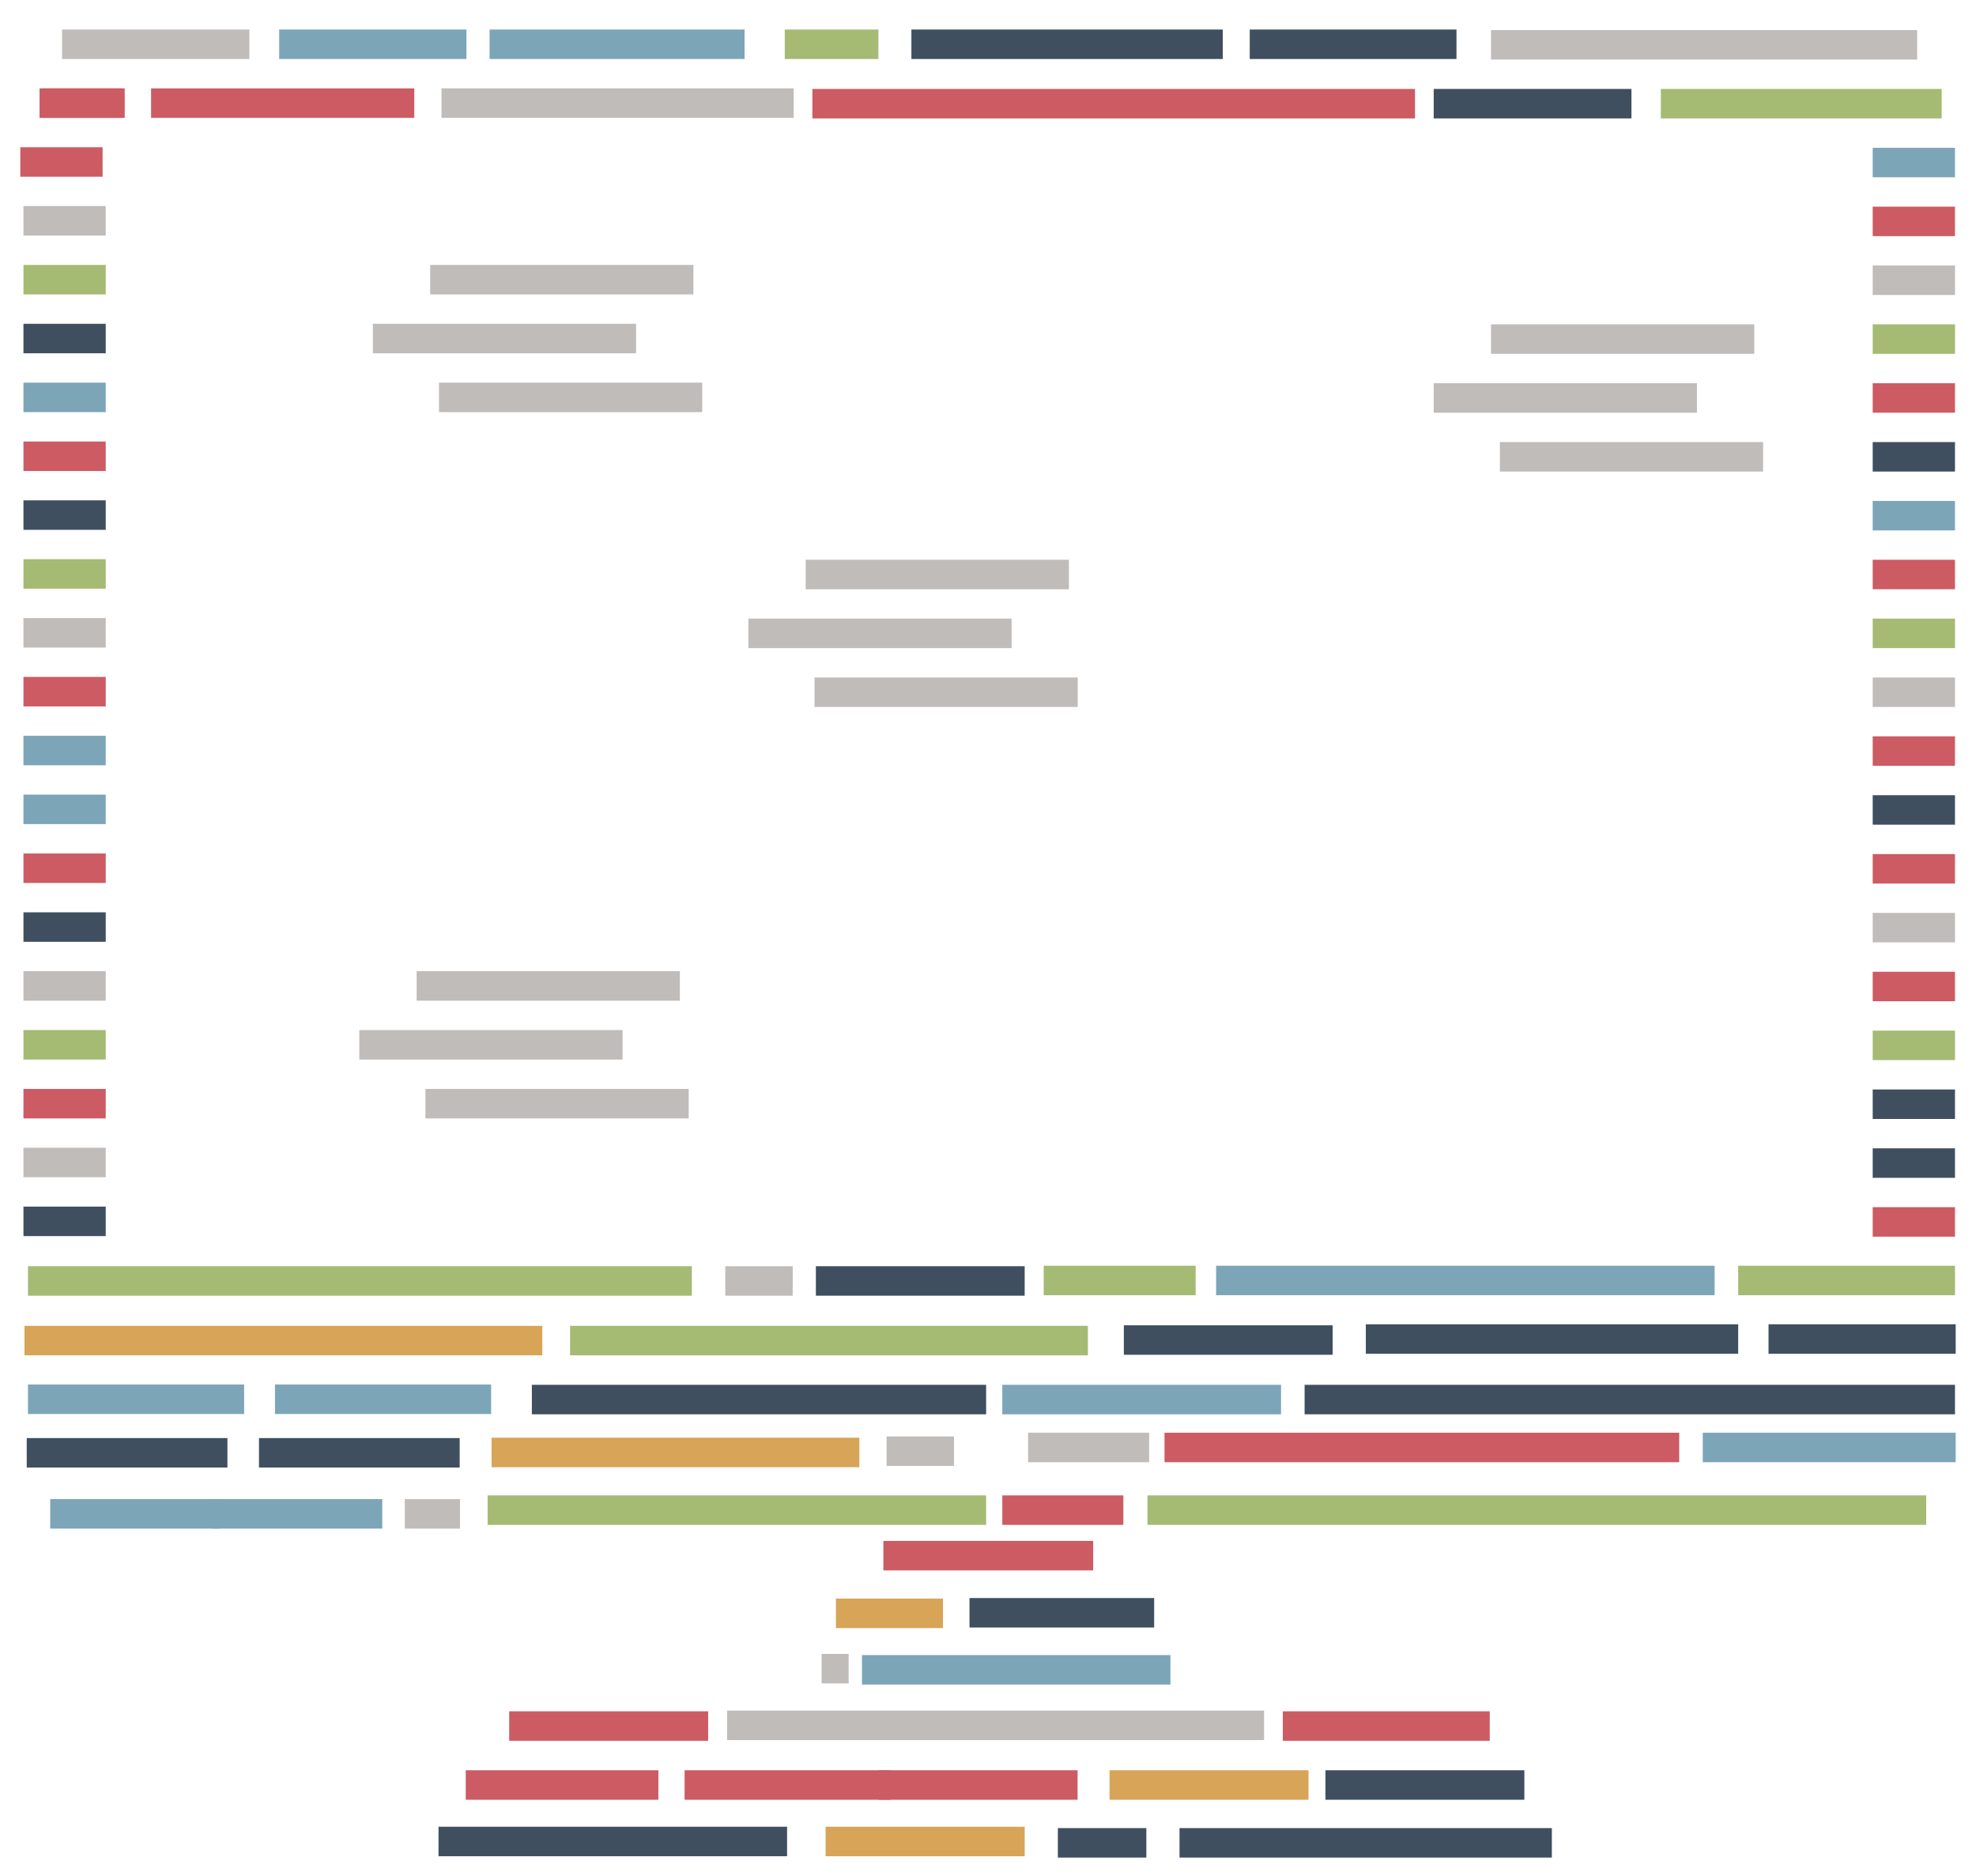 <svg id="Lag_1" data-name="Lag 1" xmlns="http://www.w3.org/2000/svg" viewBox="0 0 536 509"><defs><style>.cls-1{fill:#d7a458;}.cls-2{fill:#a5ba73;}.cls-3{fill:#bfbcba;}.cls-4{fill:#404f5f;}.cls-5{fill:#7ca5b8;}.cls-6{fill:#cc5b64;}</style></defs><rect class="cls-1" x="6.64" y="359.72" width="140.46" height="8"/><rect class="cls-2" x="7.59" y="343.54" width="180.08" height="8"/><rect class="cls-2" x="154.64" y="359.72" width="140.46" height="8"/><rect class="cls-3" x="197.23" y="464.11" width="145.66" height="8"/><rect class="cls-4" x="7.25" y="390.17" width="54.44" height="8"/><rect class="cls-4" x="70.25" y="390.17" width="54.44" height="8"/><rect class="cls-3" x="222.87" y="448.73" width="7.33" height="8"/><rect class="cls-3" x="240.49" y="389.73" width="18.29" height="8"/><rect class="cls-3" x="196.74" y="343.54" width="18.29" height="8"/><rect class="cls-3" x="109.8" y="406.73" width="14.98" height="8"/><rect class="cls-4" x="144.27" y="375.72" width="123.22" height="8"/><rect class="cls-2" x="132.27" y="405.72" width="135.22" height="8"/><rect class="cls-5" x="329.88" y="343.41" width="135.22" height="8"/><rect class="cls-2" x="471.49" y="343.41" width="58.81" height="8"/><rect class="cls-2" x="283.11" y="343.41" width="41.22" height="8"/><rect class="cls-2" x="311.26" y="405.72" width="211.23" height="8"/><rect class="cls-6" x="239.62" y="418.07" width="56.91" height="8"/><rect class="cls-4" x="262.98" y="433.57" width="50.09" height="8"/><rect class="cls-4" x="304.85" y="359.57" width="56.64" height="8"/><rect class="cls-4" x="221.31" y="343.54" width="56.64" height="8"/><rect class="cls-5" x="233.82" y="449.05" width="83.67" height="8"/><rect class="cls-1" x="226.75" y="433.72" width="29.03" height="8"/><rect class="cls-6" x="271.88" y="405.72" width="32.83" height="8"/><rect class="cls-3" x="278.88" y="388.72" width="32.83" height="8"/><rect class="cls-5" x="271.88" y="375.72" width="75.61" height="8"/><rect class="cls-6" x="315.88" y="388.72" width="139.61" height="8"/><rect class="cls-5" x="461.88" y="388.72" width="68.61" height="8"/><rect class="cls-6" x="507.98" y="327.52" width="22.32" height="8"/><rect class="cls-4" x="507.98" y="311.56" width="22.32" height="8"/><rect class="cls-4" x="507.98" y="295.59" width="22.32" height="8"/><rect class="cls-2" x="507.98" y="279.62" width="22.32" height="8"/><rect class="cls-6" x="507.98" y="263.65" width="22.32" height="8"/><rect class="cls-3" x="507.98" y="247.68" width="22.32" height="8"/><rect class="cls-6" x="507.98" y="231.72" width="22.32" height="8"/><rect class="cls-4" x="507.98" y="215.75" width="22.32" height="8"/><rect class="cls-6" x="507.98" y="199.78" width="22.32" height="8"/><rect class="cls-3" x="507.98" y="183.81" width="22.32" height="8"/><rect class="cls-2" x="507.98" y="167.84" width="22.32" height="8"/><rect class="cls-6" x="507.98" y="151.87" width="22.32" height="8"/><rect class="cls-5" x="507.98" y="135.91" width="22.32" height="8"/><rect class="cls-4" x="507.98" y="119.94" width="22.32" height="8"/><rect class="cls-6" x="507.98" y="103.97" width="22.32" height="8"/><rect class="cls-2" x="507.98" y="88" width="22.32" height="8"/><rect class="cls-3" x="507.98" y="72.03" width="22.32" height="8"/><rect class="cls-6" x="507.98" y="56.07" width="22.32" height="8"/><rect class="cls-5" x="507.98" y="40.1" width="22.32" height="8"/><rect class="cls-2" x="450.51" y="24.13" width="76.18" height="8"/><rect class="cls-4" x="388.9" y="24.13" width="53.64" height="8"/><rect class="cls-3" x="404.45" y="8.16" width="115.59" height="8"/><rect class="cls-4" x="6.36" y="327.37" width="22.32" height="8"/><rect class="cls-3" x="6.36" y="311.4" width="22.32" height="8"/><rect class="cls-6" x="6.36" y="295.44" width="22.32" height="8"/><rect class="cls-2" x="6.36" y="279.47" width="22.32" height="8"/><rect class="cls-3" x="6.36" y="263.5" width="22.32" height="8"/><rect class="cls-4" x="6.36" y="247.53" width="22.32" height="8"/><rect class="cls-6" x="6.36" y="231.56" width="22.32" height="8"/><rect class="cls-5" x="6.36" y="215.59" width="22.32" height="8"/><rect class="cls-5" x="6.36" y="199.63" width="22.32" height="8"/><rect class="cls-6" x="6.36" y="183.66" width="22.32" height="8"/><rect class="cls-3" x="6.36" y="167.69" width="22.32" height="8"/><rect class="cls-2" x="6.36" y="151.72" width="22.32" height="8"/><rect class="cls-4" x="6.36" y="135.75" width="22.32" height="8"/><rect class="cls-6" x="6.36" y="119.79" width="22.32" height="8"/><rect class="cls-5" x="6.36" y="103.82" width="22.32" height="8"/><rect class="cls-4" x="6.36" y="87.85" width="22.32" height="8"/><rect class="cls-2" x="6.36" y="71.88" width="22.32" height="8"/><rect class="cls-3" x="6.36" y="55.91" width="22.32" height="8"/><rect class="cls-6" x="5.51" y="39.95" width="22.32" height="8"/><rect class="cls-6" x="11.51" y="23.98" width="22.32" height="8"/><rect class="cls-6" x="10.73" y="23.98" width="22.32" height="8"/><rect class="cls-6" x="40.98" y="23.98" width="71.4" height="8"/><rect class="cls-3" x="404.45" y="88" width="71.4" height="8"/><rect class="cls-3" x="406.85" y="119.94" width="71.4" height="8"/><rect class="cls-3" x="388.9" y="103.97" width="71.4" height="8"/><rect class="cls-3" x="218.55" y="151.87" width="71.4" height="8"/><rect class="cls-3" x="220.94" y="183.81" width="71.4" height="8"/><rect class="cls-3" x="203" y="167.84" width="71.4" height="8"/><rect class="cls-3" x="113.02" y="263.5" width="71.4" height="8"/><rect class="cls-3" x="115.41" y="295.44" width="71.4" height="8"/><rect class="cls-3" x="97.47" y="279.47" width="71.4" height="8"/><rect class="cls-3" x="116.69" y="71.88" width="71.4" height="8"/><rect class="cls-3" x="119.08" y="103.82" width="71.4" height="8"/><rect class="cls-3" x="101.14" y="87.85" width="71.4" height="8"/><rect class="cls-3" x="16.84" y="8.01" width="50.8" height="8"/><rect class="cls-5" x="75.73" y="8.01" width="50.8" height="8"/><rect class="cls-5" x="132.8" y="8.01" width="69.17" height="8"/><rect class="cls-2" x="212.87" y="8.01" width="25.4" height="8"/><rect class="cls-4" x="339" y="8.01" width="56.08" height="8"/><rect class="cls-4" x="247.22" y="8.01" width="84.46" height="8"/><rect class="cls-6" x="220.36" y="24.13" width="163.47" height="8"/><rect class="cls-3" x="119.76" y="23.98" width="95.53" height="8"/><rect class="cls-4" x="353.88" y="375.72" width="176.42" height="8"/><rect class="cls-1" x="133.34" y="390.07" width="99.77" height="8"/><rect class="cls-6" x="138.12" y="464.3" width="53.97" height="8"/><rect class="cls-6" x="126.34" y="480.3" width="52.25" height="8"/><rect class="cls-6" x="185.7" y="480.3" width="56.01" height="8"/><rect class="cls-6" x="238.33" y="480.3" width="53.97" height="8"/><rect class="cls-4" x="479.72" y="359.3" width="50.77" height="8"/><rect class="cls-1" x="300.97" y="480.3" width="53.97" height="8"/><rect class="cls-6" x="347.97" y="464.3" width="56.13" height="8"/><rect class="cls-5" x="7.59" y="375.64" width="58.63" height="8"/><rect class="cls-5" x="74.59" y="375.64" width="58.63" height="8"/><rect class="cls-5" x="13.62" y="406.73" width="46.07" height="8"/><rect class="cls-5" x="57.62" y="406.73" width="46.07" height="8"/><rect class="cls-4" x="118.95" y="495.62" width="94.55" height="8"/><rect class="cls-1" x="223.95" y="495.62" width="54" height="8"/><rect class="cls-4" x="286.95" y="495.99" width="24" height="8"/><rect class="cls-4" x="359.53" y="480.3" width="53.96" height="8"/><rect class="cls-4" x="319.95" y="495.99" width="101" height="8"/><rect class="cls-4" x="370.49" y="359.3" width="101" height="8"/></svg>